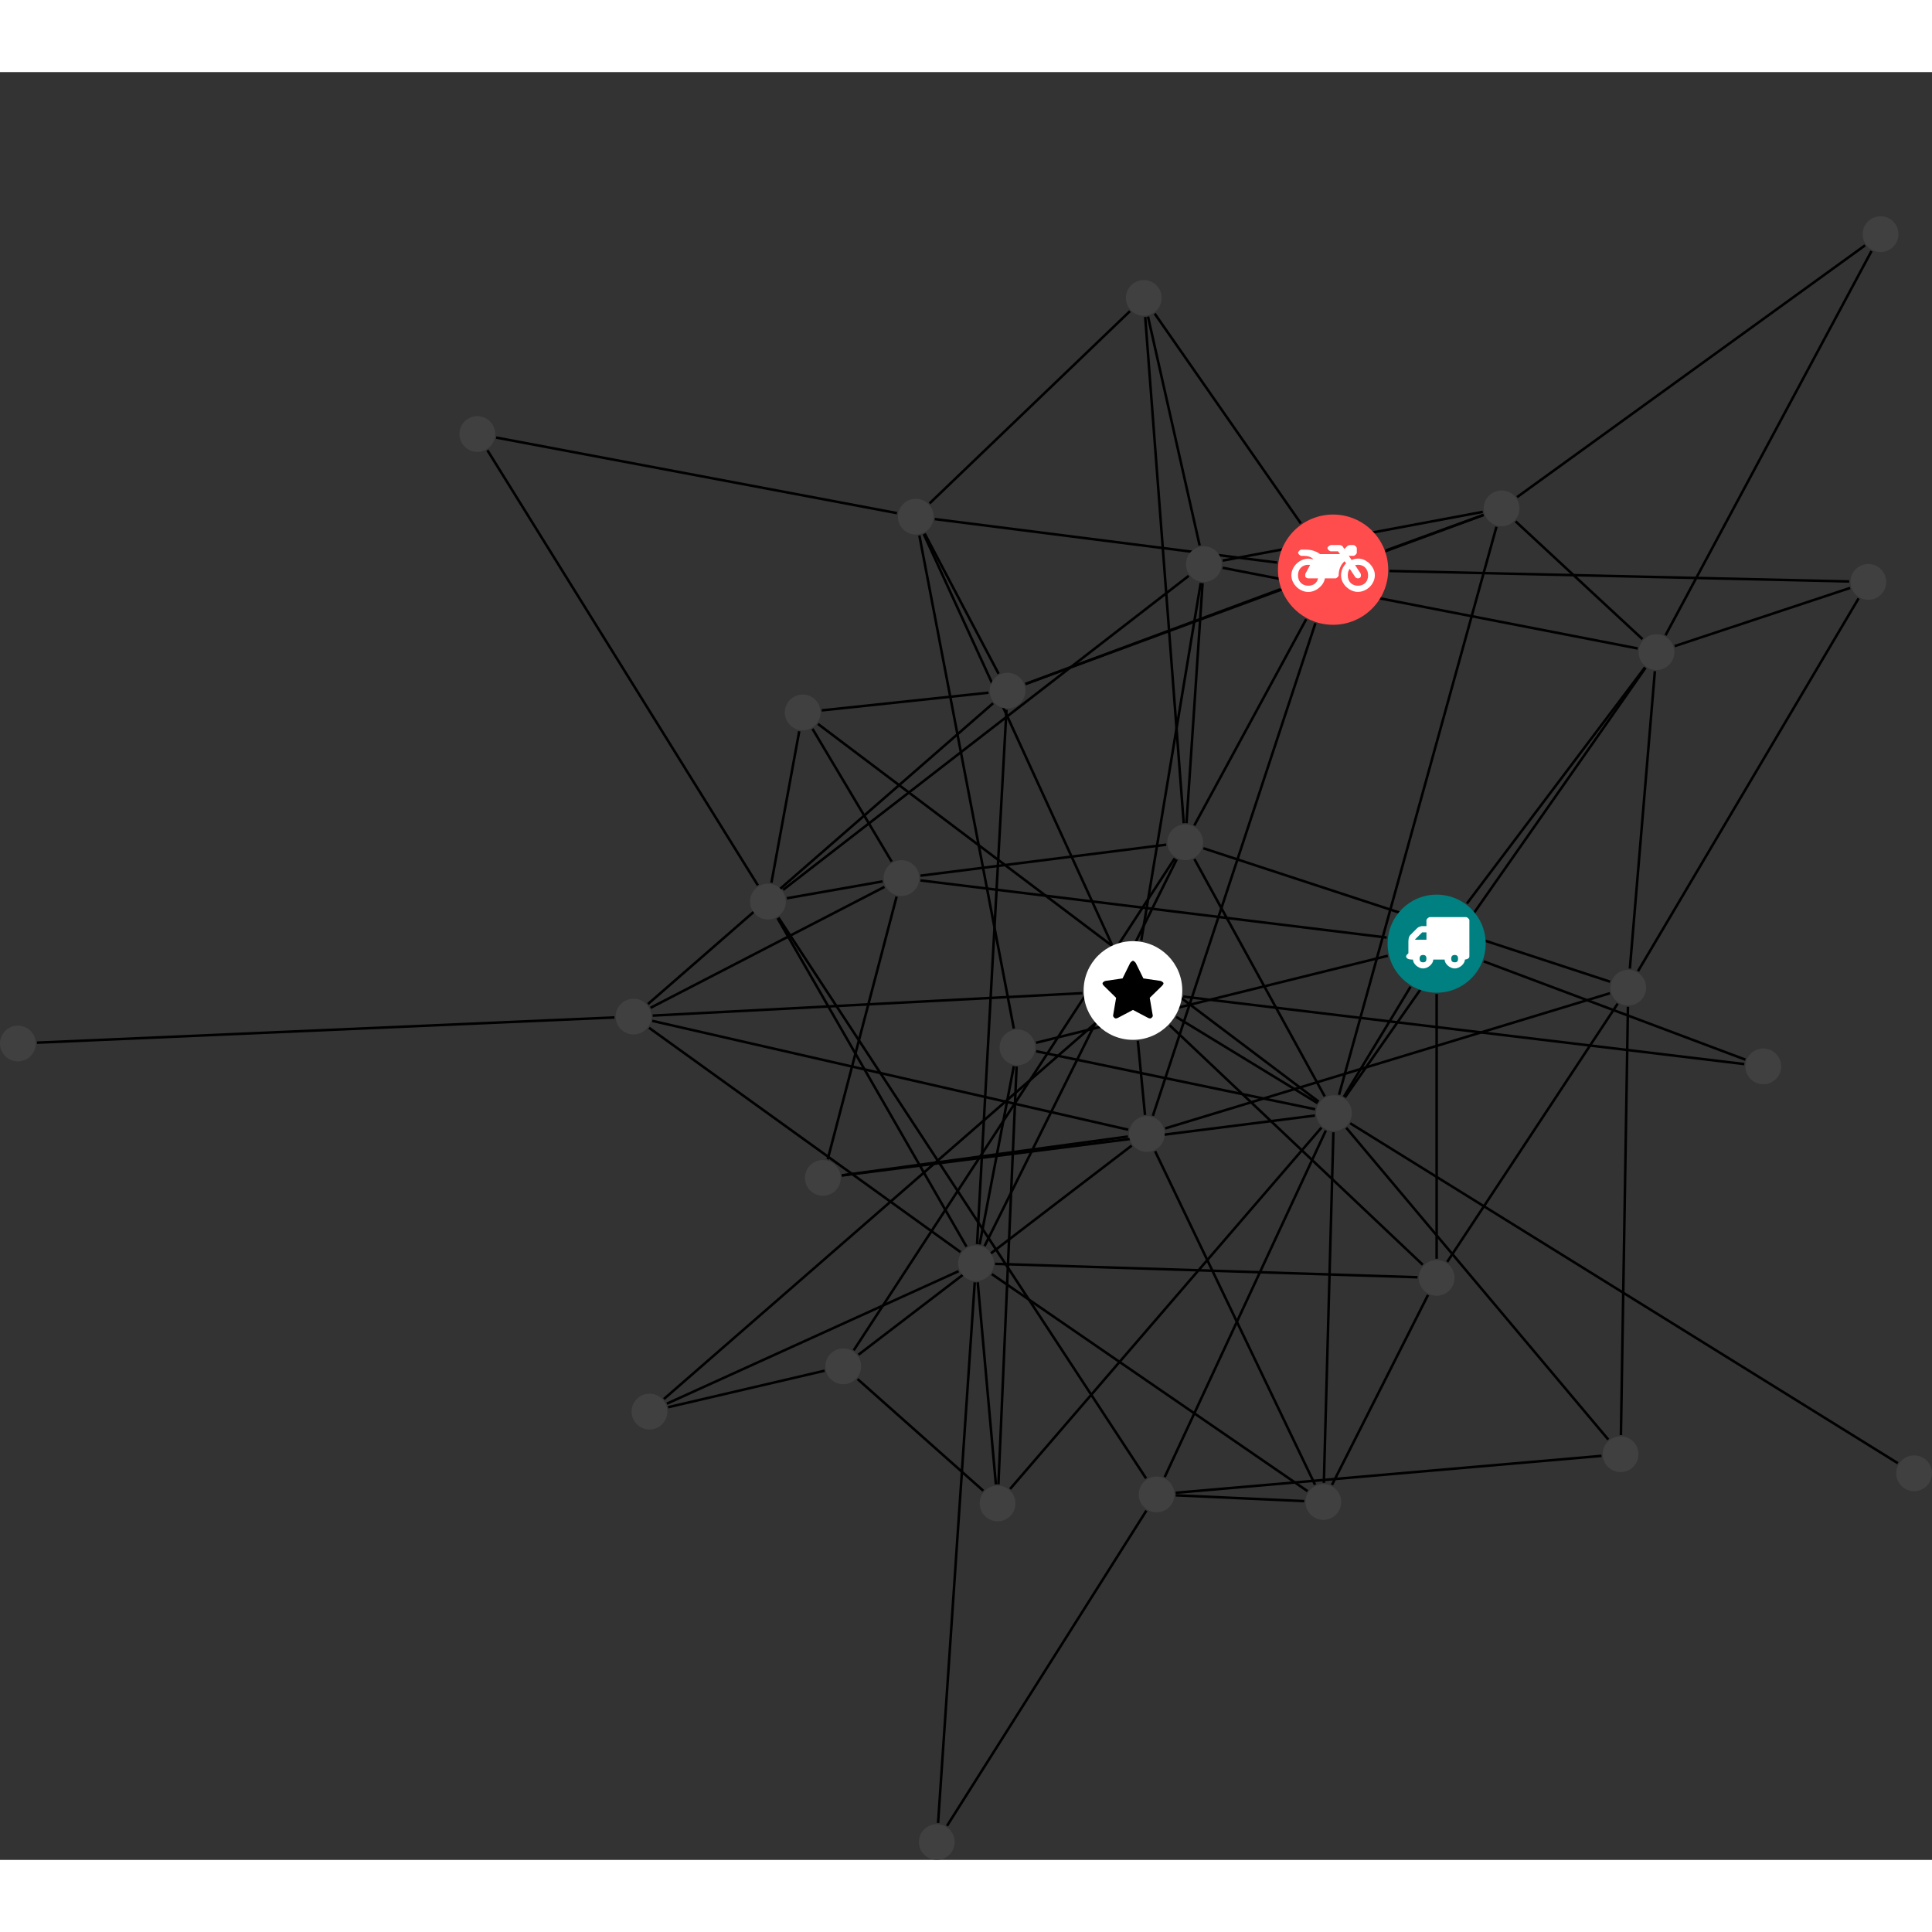 <?xml version="1.0" encoding="UTF-8"?>
<svg xmlns="http://www.w3.org/2000/svg" xmlns:xlink="http://www.w3.org/1999/xlink" width="304.456pt" height="304.456pt" viewBox="0.000 -22.720 304.456 281.736" version="1.1">
<rect x="0.000" y="-22.720" width="304.456" height="281.736" fill="#333333" stroke="none"/>
<defs>
<g>
<symbol overflow="visible" id="glyph0-0">
<path style="stroke:none;" d="M 1.422 -0.75 L 1.422 -7.922 L 3.562 -7.922 L 3.562 -0.891 L 1.422 -0.891 Z M 0.625 0 L 4.531 0 L 4.531 -8.812 L 0.438 -8.812 L 0.438 0 Z M 0.625 0 "/>
</symbol>
<symbol overflow="visible" id="glyph0-1">
<path style="stroke:none;" d="M 3.375 -0.844 C 3.375 -0.453 3.234 -0.266 2.844 -0.266 C 2.469 -0.266 2.297 -0.453 2.297 -0.844 C 2.297 -1.219 2.469 -1.422 2.844 -1.422 C 3.234 -1.422 3.375 -1.219 3.375 -0.844 Z M 1.594 -3.688 L 1.594 -3.859 C 1.594 -3.875 1.578 -3.875 1.594 -3.891 L 2.688 -4.969 C 2.703 -5 2.656 -4.984 2.688 -4.984 L 3.375 -4.984 L 3.375 -3.828 L 1.594 -3.828 Z M 8.359 -0.844 C 8.359 -0.453 8.219 -0.266 7.828 -0.266 C 7.453 -0.266 7.281 -0.453 7.281 -0.844 C 7.281 -1.219 7.453 -1.422 7.828 -1.422 C 8.219 -1.422 8.359 -1.219 8.359 -0.844 Z M 10.141 -6.891 C 10.141 -7.094 9.812 -7.391 9.609 -7.391 L 3.922 -7.391 C 3.719 -7.391 3.375 -7.094 3.375 -6.891 L 3.375 -5.969 L 2.672 -5.969 C 2.469 -5.969 2.078 -5.812 1.938 -5.672 L 0.844 -4.578 C 0.531 -4.266 0.531 -3.734 0.531 -3.328 L 0.531 -1.688 C 0.516 -1.688 0.172 -1.391 0.172 -1.203 C 0.172 -0.781 0.781 -0.703 1.062 -0.703 L 1.25 -0.703 C 1.25 -0.047 2.062 0.703 2.844 0.703 C 3.641 0.703 4.453 -0.047 4.453 -0.703 L 6.234 -0.703 C 6.234 -0.047 7.047 0.703 7.828 0.703 C 8.625 0.703 9.438 -0.047 9.438 -0.703 C 9.547 -0.703 10.141 -0.781 10.141 -1.203 Z M 10.141 -6.891 "/>
</symbol>
<symbol overflow="visible" id="glyph0-2">
<path style="stroke:none;" d="M 12.969 -2.906 C 12.844 -3.984 11.859 -5.016 10.781 -5.219 C 10.234 -5.328 9.703 -5.219 9.328 -5.031 L 8.875 -5.688 L 9.609 -5.688 C 9.812 -5.688 10.141 -5.984 10.141 -6.188 L 10.141 -6.891 C 10.141 -7.094 9.812 -7.391 9.609 -7.391 L 9.047 -7.391 C 8.969 -7.391 8.734 -7.312 8.656 -7.25 L 8.188 -6.766 L 7.891 -7.203 C 7.828 -7.281 7.594 -7.391 7.484 -7.391 L 6.078 -7.391 C 5.906 -7.391 5.547 -7.125 5.516 -6.953 C 5.484 -6.734 5.828 -6.406 6.047 -6.406 L 7.188 -6.406 L 7.484 -5.969 L 4.344 -5.969 C 4.141 -6.125 3.375 -6.672 2.141 -6.672 L 1.422 -6.672 C 1.219 -6.672 0.891 -6.375 0.891 -6.188 C 0.891 -5.984 1.219 -5.688 1.422 -5.688 L 1.781 -5.688 C 2.484 -5.688 2.906 -5.516 3.281 -5.188 L 3.25 -5.141 C 3.078 -5.188 2.797 -5.25 2.5 -5.25 C 1.109 -5.25 -0.172 -4 -0.172 -2.625 C -0.172 -1.25 1.109 0 2.5 0 C 3.75 0 4.953 -1.062 5.109 -2.141 L 6.766 -2.141 C 6.969 -2.141 7.281 -2.438 7.281 -2.625 C 7.281 -3.609 7.688 -4.391 8.219 -4.844 L 8.453 -4.5 C 7.969 -4.062 7.578 -3.203 7.672 -2.359 C 7.781 -1.172 8.969 -0.094 10.141 -0.016 C 11.703 0.094 13.156 -1.344 12.969 -2.906 Z M 2.5 -0.984 C 1.516 -0.984 0.875 -1.641 0.875 -2.625 C 0.875 -3.594 1.516 -4.281 2.5 -4.281 C 2.672 -4.281 2.844 -4.234 2.781 -4.25 L 2.047 -2.891 C 2 -2.781 2 -2.469 2.047 -2.359 C 2.125 -2.25 2.375 -2.141 2.5 -2.141 L 4.031 -2.141 C 3.891 -1.453 3.344 -0.984 2.5 -0.984 Z M 10.328 -0.984 C 9.344 -0.984 8.719 -1.641 8.719 -2.625 C 8.719 -3.109 8.859 -3.469 9.031 -3.641 L 9.906 -2.328 C 9.969 -2.219 10.203 -2.141 10.328 -2.141 C 10.391 -2.141 10.594 -2.188 10.641 -2.234 C 10.812 -2.344 10.844 -2.75 10.734 -2.922 L 9.875 -4.219 C 9.859 -4.219 10.094 -4.281 10.328 -4.281 C 11.297 -4.281 11.922 -3.594 11.922 -2.625 C 11.922 -1.641 11.297 -0.984 10.328 -0.984 Z M 10.328 -0.984 "/>
</symbol>
<symbol overflow="visible" id="glyph0-3">
<path style="stroke:none;" d="M 9.438 -5.078 C 9.438 -5.25 9.078 -5.453 8.938 -5.469 L 6.266 -5.859 L 5.078 -8.266 C 5.031 -8.375 4.75 -8.641 4.625 -8.641 C 4.5 -8.641 4.234 -8.375 4.172 -8.266 L 2.984 -5.859 L 0.312 -5.469 C 0.172 -5.453 -0.172 -5.25 -0.172 -5.078 C -0.172 -4.969 -0.062 -4.781 0.016 -4.719 L 1.969 -2.797 L 1.5 -0.062 C 1.5 -0.016 1.5 0.016 1.5 0.047 C 1.5 0.203 1.75 0.453 1.906 0.453 C 1.984 0.453 2.188 0.406 2.25 0.359 L 4.625 -0.891 L 7 0.359 C 7.062 0.406 7.266 0.453 7.344 0.453 C 7.5 0.453 7.75 0.203 7.75 0.047 C 7.75 0.016 7.75 -0.016 7.734 -0.062 L 7.266 -2.797 L 9.234 -4.719 C 9.297 -4.781 9.438 -4.969 9.438 -5.078 Z M 9.438 -5.078 "/>
</symbol>
</g>
<clipPath id="clip1">
  <path d="M 143 198 L 187 198 L 187 259.016 L 143 259.016 Z M 143 198 "/>
</clipPath>
<clipPath id="clip2">
  <path d="M 207 137 L 304.457 137 L 304.457 203 L 207 203 Z M 207 137 "/>
</clipPath>
<clipPath id="clip3">
  <path d="M 144 253 L 151 253 L 151 259.016 L 144 259.016 Z M 144 253 "/>
</clipPath>
<clipPath id="clip4">
  <path d="M 298 195 L 304.457 195 L 304.457 201 L 298 201 Z M 298 195 "/>
</clipPath>
</defs>
<g id="surface1">
<path style="fill:none;stroke-width:0.399;stroke-linecap:butt;stroke-linejoin:miter;stroke:rgb(0%,0%,0%);stroke-opacity:1;stroke-miterlimit:10;" d="M -0 -7.929 L -0 -49.647 " transform="matrix(1,0,0,-1,226.395,114.63)"/>
<path style="fill:none;stroke-width:0.399;stroke-linecap:butt;stroke-linejoin:miter;stroke:rgb(0%,0%,0%);stroke-opacity:1;stroke-miterlimit:10;" d="M -7.872 0.966 L -81.34 9.97 " transform="matrix(1,0,0,-1,226.395,114.63)"/>
<path style="fill:none;stroke-width:0.399;stroke-linecap:butt;stroke-linejoin:miter;stroke:rgb(0%,0%,0%);stroke-opacity:1;stroke-miterlimit:10;" d="M -4.11 -6.78 L -14.622 -24.124 " transform="matrix(1,0,0,-1,226.395,114.63)"/>
<path style="fill:none;stroke-width:0.399;stroke-linecap:butt;stroke-linejoin:miter;stroke:rgb(0%,0%,0%);stroke-opacity:1;stroke-miterlimit:10;" d="M 4.773 6.329 L 32.828 43.536 " transform="matrix(1,0,0,-1,226.395,114.63)"/>
<path style="fill:none;stroke-width:0.399;stroke-linecap:butt;stroke-linejoin:miter;stroke:rgb(0%,0%,0%);stroke-opacity:1;stroke-miterlimit:10;" d="M -7.696 -1.905 L -63.129 -15.616 " transform="matrix(1,0,0,-1,226.395,114.63)"/>
<path style="fill:none;stroke-width:0.399;stroke-linecap:butt;stroke-linejoin:miter;stroke:rgb(0%,0%,0%);stroke-opacity:1;stroke-miterlimit:10;" d="M 7.425 -2.788 L 48.652 -18.276 " transform="matrix(1,0,0,-1,226.395,114.63)"/>
<path style="fill:none;stroke-width:0.399;stroke-linecap:butt;stroke-linejoin:miter;stroke:rgb(0%,0%,0%);stroke-opacity:1;stroke-miterlimit:10;" d="M -1.36 -55.358 L -16.497 -85.292 " transform="matrix(1,0,0,-1,226.395,114.63)"/>
<path style="fill:none;stroke-width:0.399;stroke-linecap:butt;stroke-linejoin:miter;stroke:rgb(0%,0%,0%);stroke-opacity:1;stroke-miterlimit:10;" d="M -2.192 -50.593 L -42.067 -12.862 " transform="matrix(1,0,0,-1,226.395,114.63)"/>
<path style="fill:none;stroke-width:0.399;stroke-linecap:butt;stroke-linejoin:miter;stroke:rgb(0%,0%,0%);stroke-opacity:1;stroke-miterlimit:10;" d="M 1.664 -50.147 L 28.531 -9.448 " transform="matrix(1,0,0,-1,226.395,114.63)"/>
<path style="fill:none;stroke-width:0.399;stroke-linecap:butt;stroke-linejoin:miter;stroke:rgb(0%,0%,0%);stroke-opacity:1;stroke-miterlimit:10;" d="M -3.016 -52.569 L -69.571 -50.456 " transform="matrix(1,0,0,-1,226.395,114.63)"/>
<g clip-path="url(#clip1)" clip-rule="nonzero">
<path style="fill:none;stroke-width:0.399;stroke-linecap:butt;stroke-linejoin:miter;stroke:rgb(0%,0%,0%);stroke-opacity:1;stroke-miterlimit:10;" d="M -77.161 -139.018 L -45.743 -89.343 " transform="matrix(1,0,0,-1,226.395,114.63)"/>
</g>
<path style="fill:none;stroke-width:0.399;stroke-linecap:butt;stroke-linejoin:miter;stroke:rgb(0%,0%,0%);stroke-opacity:1;stroke-miterlimit:10;" d="M -78.567 -138.561 L -72.79 -53.374 " transform="matrix(1,0,0,-1,226.395,114.63)"/>
<path style="fill:none;stroke-width:0.399;stroke-linecap:butt;stroke-linejoin:miter;stroke:rgb(0%,0%,0%);stroke-opacity:1;stroke-miterlimit:10;" d="M -21.403 66.232 L -44.43 99.286 " transform="matrix(1,0,0,-1,226.395,114.63)"/>
<path style="fill:none;stroke-width:0.399;stroke-linecap:butt;stroke-linejoin:miter;stroke:rgb(0%,0%,0%);stroke-opacity:1;stroke-miterlimit:10;" d="M -25.137 60.056 L -79.09 66.911 " transform="matrix(1,0,0,-1,226.395,114.63)"/>
<path style="fill:none;stroke-width:0.399;stroke-linecap:butt;stroke-linejoin:miter;stroke:rgb(0%,0%,0%);stroke-opacity:1;stroke-miterlimit:10;" d="M -24.653 55.841 L -64.793 40.923 " transform="matrix(1,0,0,-1,226.395,114.63)"/>
<path style="fill:none;stroke-width:0.399;stroke-linecap:butt;stroke-linejoin:miter;stroke:rgb(0%,0%,0%);stroke-opacity:1;stroke-miterlimit:10;" d="M -7.438 58.735 L 65.011 57.079 " transform="matrix(1,0,0,-1,226.395,114.63)"/>
<path style="fill:none;stroke-width:0.399;stroke-linecap:butt;stroke-linejoin:miter;stroke:rgb(0%,0%,0%);stroke-opacity:1;stroke-miterlimit:10;" d="M -7.969 61.978 L 7.394 67.571 " transform="matrix(1,0,0,-1,226.395,114.63)"/>
<path style="fill:none;stroke-width:0.399;stroke-linecap:butt;stroke-linejoin:miter;stroke:rgb(0%,0%,0%);stroke-opacity:1;stroke-miterlimit:10;" d="M -19.106 50.497 L -44.719 -27.124 " transform="matrix(1,0,0,-1,226.395,114.63)"/>
<path style="fill:none;stroke-width:0.399;stroke-linecap:butt;stroke-linejoin:miter;stroke:rgb(0%,0%,0%);stroke-opacity:1;stroke-miterlimit:10;" d="M -20.559 51.126 L -38.188 18.63 " transform="matrix(1,0,0,-1,226.395,114.63)"/>
<path style="fill:none;stroke-width:0.399;stroke-linecap:butt;stroke-linejoin:miter;stroke:rgb(0%,0%,0%);stroke-opacity:1;stroke-miterlimit:10;" d="M -17.774 -84.968 L -16.27 -29.722 " transform="matrix(1,0,0,-1,226.395,114.63)"/>
<path style="fill:none;stroke-width:0.399;stroke-linecap:butt;stroke-linejoin:miter;stroke:rgb(0%,0%,0%);stroke-opacity:1;stroke-miterlimit:10;" d="M -20.872 -87.847 L -41.114 -86.929 " transform="matrix(1,0,0,-1,226.395,114.63)"/>
<path style="fill:none;stroke-width:0.399;stroke-linecap:butt;stroke-linejoin:miter;stroke:rgb(0%,0%,0%);stroke-opacity:1;stroke-miterlimit:10;" d="M -19.165 -85.265 L -44.364 -32.71 " transform="matrix(1,0,0,-1,226.395,114.63)"/>
<path style="fill:none;stroke-width:0.399;stroke-linecap:butt;stroke-linejoin:miter;stroke:rgb(0%,0%,0%);stroke-opacity:1;stroke-miterlimit:10;" d="M -20.344 -86.276 L -70.098 -52.073 " transform="matrix(1,0,0,-1,226.395,114.63)"/>
<path style="fill:none;stroke-width:0.399;stroke-linecap:butt;stroke-linejoin:miter;stroke:rgb(0%,0%,0%);stroke-opacity:1;stroke-miterlimit:10;" d="M -71.446 -86.21 L -91.254 -68.612 " transform="matrix(1,0,0,-1,226.395,114.63)"/>
<path style="fill:none;stroke-width:0.399;stroke-linecap:butt;stroke-linejoin:miter;stroke:rgb(0%,0%,0%);stroke-opacity:1;stroke-miterlimit:10;" d="M -67.219 -85.929 L -18.157 -28.991 " transform="matrix(1,0,0,-1,226.395,114.63)"/>
<path style="fill:none;stroke-width:0.399;stroke-linecap:butt;stroke-linejoin:miter;stroke:rgb(0%,0%,0%);stroke-opacity:1;stroke-miterlimit:10;" d="M -69.059 -85.198 L -66.192 -19.354 " transform="matrix(1,0,0,-1,226.395,114.63)"/>
<path style="fill:none;stroke-width:0.399;stroke-linecap:butt;stroke-linejoin:miter;stroke:rgb(0%,0%,0%);stroke-opacity:1;stroke-miterlimit:10;" d="M -69.457 -85.206 L -72.317 -53.366 " transform="matrix(1,0,0,-1,226.395,114.63)"/>
<path style="fill:none;stroke-width:0.399;stroke-linecap:butt;stroke-linejoin:miter;stroke:rgb(0%,0%,0%);stroke-opacity:1;stroke-miterlimit:10;" d="M -48.333 99.673 L -79.907 69.38 " transform="matrix(1,0,0,-1,226.395,114.63)"/>
<path style="fill:none;stroke-width:0.399;stroke-linecap:butt;stroke-linejoin:miter;stroke:rgb(0%,0%,0%);stroke-opacity:1;stroke-miterlimit:10;" d="M -45.489 98.817 L -37.348 62.755 " transform="matrix(1,0,0,-1,226.395,114.63)"/>
<path style="fill:none;stroke-width:0.399;stroke-linecap:butt;stroke-linejoin:miter;stroke:rgb(0%,0%,0%);stroke-opacity:1;stroke-miterlimit:10;" d="M -45.926 98.751 L -39.856 18.985 " transform="matrix(1,0,0,-1,226.395,114.63)"/>
<path style="fill:none;stroke-width:0.399;stroke-linecap:butt;stroke-linejoin:miter;stroke:rgb(0%,0%,0%);stroke-opacity:1;stroke-miterlimit:10;" d="M -51.18 -0.132 L -80.825 64.548 " transform="matrix(1,0,0,-1,226.395,114.63)"/>
<path style="fill:none;stroke-width:0.399;stroke-linecap:butt;stroke-linejoin:miter;stroke:rgb(0%,0%,0%);stroke-opacity:1;stroke-miterlimit:10;" d="M -55.821 -7.796 L -123.543 -11.335 " transform="matrix(1,0,0,-1,226.395,114.63)"/>
<path style="fill:none;stroke-width:0.399;stroke-linecap:butt;stroke-linejoin:miter;stroke:rgb(0%,0%,0%);stroke-opacity:1;stroke-miterlimit:10;" d="M -53.872 -12.62 L -121.774 -71.757 " transform="matrix(1,0,0,-1,226.395,114.63)"/>
<path style="fill:none;stroke-width:0.399;stroke-linecap:butt;stroke-linejoin:miter;stroke:rgb(0%,0%,0%);stroke-opacity:1;stroke-miterlimit:10;" d="M -41.051 -11.534 L -18.762 -25.136 " transform="matrix(1,0,0,-1,226.395,114.63)"/>
<path style="fill:none;stroke-width:0.399;stroke-linecap:butt;stroke-linejoin:miter;stroke:rgb(0%,0%,0%);stroke-opacity:1;stroke-miterlimit:10;" d="M -46.551 0.485 L -37.18 56.833 " transform="matrix(1,0,0,-1,226.395,114.63)"/>
<path style="fill:none;stroke-width:0.399;stroke-linecap:butt;stroke-linejoin:miter;stroke:rgb(0%,0%,0%);stroke-opacity:1;stroke-miterlimit:10;" d="M -47.09 -15.319 L -45.958 -26.987 " transform="matrix(1,0,0,-1,226.395,114.63)"/>
<path style="fill:none;stroke-width:0.399;stroke-linecap:butt;stroke-linejoin:miter;stroke:rgb(0%,0%,0%);stroke-opacity:1;stroke-miterlimit:10;" d="M -39.938 -8.335 L 48.48 -18.975 " transform="matrix(1,0,0,-1,226.395,114.63)"/>
<path style="fill:none;stroke-width:0.399;stroke-linecap:butt;stroke-linejoin:miter;stroke:rgb(0%,0%,0%);stroke-opacity:1;stroke-miterlimit:10;" d="M -80.676 64.622 L -69.032 42.54 " transform="matrix(1,0,0,-1,226.395,114.63)"/>
<path style="fill:none;stroke-width:0.399;stroke-linecap:butt;stroke-linejoin:miter;stroke:rgb(0%,0%,0%);stroke-opacity:1;stroke-miterlimit:10;" d="M -81.516 64.325 L -66.629 -13.378 " transform="matrix(1,0,0,-1,226.395,114.63)"/>
<path style="fill:none;stroke-width:0.399;stroke-linecap:butt;stroke-linejoin:miter;stroke:rgb(0%,0%,0%);stroke-opacity:1;stroke-miterlimit:10;" d="M -85.047 67.849 L -148.211 79.759 " transform="matrix(1,0,0,-1,226.395,114.63)"/>
<path style="fill:none;stroke-width:0.399;stroke-linecap:butt;stroke-linejoin:miter;stroke:rgb(0%,0%,0%);stroke-opacity:1;stroke-miterlimit:10;" d="M -96.45 -67.296 L -121.11 -73.05 " transform="matrix(1,0,0,-1,226.395,114.63)"/>
<path style="fill:none;stroke-width:0.399;stroke-linecap:butt;stroke-linejoin:miter;stroke:rgb(0%,0%,0%);stroke-opacity:1;stroke-miterlimit:10;" d="M -91.114 -64.776 L -48.063 -31.823 " transform="matrix(1,0,0,-1,226.395,114.63)"/>
<path style="fill:none;stroke-width:0.399;stroke-linecap:butt;stroke-linejoin:miter;stroke:rgb(0%,0%,0%);stroke-opacity:1;stroke-miterlimit:10;" d="M -91.86 -64.081 L -41.274 13.45 " transform="matrix(1,0,0,-1,226.395,114.63)"/>
<path style="fill:none;stroke-width:0.399;stroke-linecap:butt;stroke-linejoin:miter;stroke:rgb(0%,0%,0%);stroke-opacity:1;stroke-miterlimit:10;" d="M -123.875 -10.104 L -87.016 8.95 " transform="matrix(1,0,0,-1,226.395,114.63)"/>
<path style="fill:none;stroke-width:0.399;stroke-linecap:butt;stroke-linejoin:miter;stroke:rgb(0%,0%,0%);stroke-opacity:1;stroke-miterlimit:10;" d="M -124.282 -9.511 L -69.899 37.888 " transform="matrix(1,0,0,-1,226.395,114.63)"/>
<path style="fill:none;stroke-width:0.399;stroke-linecap:butt;stroke-linejoin:miter;stroke:rgb(0%,0%,0%);stroke-opacity:1;stroke-miterlimit:10;" d="M -129.571 -11.624 L -220.567 -15.6 " transform="matrix(1,0,0,-1,226.395,114.63)"/>
<path style="fill:none;stroke-width:0.399;stroke-linecap:butt;stroke-linejoin:miter;stroke:rgb(0%,0%,0%);stroke-opacity:1;stroke-miterlimit:10;" d="M -123.614 -12.163 L -48.61 -29.315 " transform="matrix(1,0,0,-1,226.395,114.63)"/>
<path style="fill:none;stroke-width:0.399;stroke-linecap:butt;stroke-linejoin:miter;stroke:rgb(0%,0%,0%);stroke-opacity:1;stroke-miterlimit:10;" d="M -124.11 -13.257 L -75.036 -48.597 " transform="matrix(1,0,0,-1,226.395,114.63)"/>
<path style="fill:none;stroke-width:0.399;stroke-linecap:butt;stroke-linejoin:miter;stroke:rgb(0%,0%,0%);stroke-opacity:1;stroke-miterlimit:10;" d="M -121.301 -72.487 L -75.332 -51.608 " transform="matrix(1,0,0,-1,226.395,114.63)"/>
<path style="fill:none;stroke-width:0.399;stroke-linecap:butt;stroke-linejoin:miter;stroke:rgb(0%,0%,0%);stroke-opacity:1;stroke-miterlimit:10;" d="M -85.102 7.419 L -95.961 -33.991 " transform="matrix(1,0,0,-1,226.395,114.63)"/>
<path style="fill:none;stroke-width:0.399;stroke-linecap:butt;stroke-linejoin:miter;stroke:rgb(0%,0%,0%);stroke-opacity:1;stroke-miterlimit:10;" d="M -87.309 9.814 L -102.399 7.157 " transform="matrix(1,0,0,-1,226.395,114.63)"/>
<path style="fill:none;stroke-width:0.399;stroke-linecap:butt;stroke-linejoin:miter;stroke:rgb(0%,0%,0%);stroke-opacity:1;stroke-miterlimit:10;" d="M -81.344 10.716 L -42.618 15.599 " transform="matrix(1,0,0,-1,226.395,114.63)"/>
<path style="fill:none;stroke-width:0.399;stroke-linecap:butt;stroke-linejoin:miter;stroke:rgb(0%,0%,0%);stroke-opacity:1;stroke-miterlimit:10;" d="M -85.883 12.931 L -98.356 33.853 " transform="matrix(1,0,0,-1,226.395,114.63)"/>
<path style="fill:none;stroke-width:0.399;stroke-linecap:butt;stroke-linejoin:miter;stroke:rgb(0%,0%,0%);stroke-opacity:1;stroke-miterlimit:10;" d="M 27.046 -78.143 L -14.247 -29.015 " transform="matrix(1,0,0,-1,226.395,114.63)"/>
<path style="fill:none;stroke-width:0.399;stroke-linecap:butt;stroke-linejoin:miter;stroke:rgb(0%,0%,0%);stroke-opacity:1;stroke-miterlimit:10;" d="M 25.98 -80.714 L -41.122 -86.53 " transform="matrix(1,0,0,-1,226.395,114.63)"/>
<path style="fill:none;stroke-width:0.399;stroke-linecap:butt;stroke-linejoin:miter;stroke:rgb(0%,0%,0%);stroke-opacity:1;stroke-miterlimit:10;" d="M 29.039 -77.436 L 30.144 -9.948 " transform="matrix(1,0,0,-1,226.395,114.63)"/>
<path style="fill:none;stroke-width:0.399;stroke-linecap:butt;stroke-linejoin:miter;stroke:rgb(0%,0%,0%);stroke-opacity:1;stroke-miterlimit:10;" d="M -64.79 40.915 L 7.398 67.56 " transform="matrix(1,0,0,-1,226.395,114.63)"/>
<path style="fill:none;stroke-width:0.399;stroke-linecap:butt;stroke-linejoin:miter;stroke:rgb(0%,0%,0%);stroke-opacity:1;stroke-miterlimit:10;" d="M -70.622 39.552 L -96.903 36.763 " transform="matrix(1,0,0,-1,226.395,114.63)"/>
<path style="fill:none;stroke-width:0.399;stroke-linecap:butt;stroke-linejoin:miter;stroke:rgb(0%,0%,0%);stroke-opacity:1;stroke-miterlimit:10;" d="M -67.79 36.86 L -72.422 -47.35 " transform="matrix(1,0,0,-1,226.395,114.63)"/>
<path style="fill:none;stroke-width:0.399;stroke-linecap:butt;stroke-linejoin:miter;stroke:rgb(0%,0%,0%);stroke-opacity:1;stroke-miterlimit:10;" d="M -15.379 -23.8 L 9.425 65.696 " transform="matrix(1,0,0,-1,226.395,114.63)"/>
<path style="fill:none;stroke-width:0.399;stroke-linecap:butt;stroke-linejoin:miter;stroke:rgb(0%,0%,0%);stroke-opacity:1;stroke-miterlimit:10;" d="M -19.18 -27.085 L -93.731 -36.53 " transform="matrix(1,0,0,-1,226.395,114.63)"/>
<path style="fill:none;stroke-width:0.399;stroke-linecap:butt;stroke-linejoin:miter;stroke:rgb(0%,0%,0%);stroke-opacity:1;stroke-miterlimit:10;" d="M -14.457 -24.233 L 32.914 43.47 " transform="matrix(1,0,0,-1,226.395,114.63)"/>
<path style="fill:none;stroke-width:0.399;stroke-linecap:butt;stroke-linejoin:miter;stroke:rgb(0%,0%,0%);stroke-opacity:1;stroke-miterlimit:10;" d="M -17.461 -29.444 L -42.856 -84.054 " transform="matrix(1,0,0,-1,226.395,114.63)"/>
<path style="fill:none;stroke-width:0.399;stroke-linecap:butt;stroke-linejoin:miter;stroke:rgb(0%,0%,0%);stroke-opacity:1;stroke-miterlimit:10;" d="M -19.141 -26.093 L -63.106 -16.956 " transform="matrix(1,0,0,-1,226.395,114.63)"/>
<path style="fill:none;stroke-width:0.399;stroke-linecap:butt;stroke-linejoin:miter;stroke:rgb(0%,0%,0%);stroke-opacity:1;stroke-miterlimit:10;" d="M -17.641 -24.061 L -38.172 13.333 " transform="matrix(1,0,0,-1,226.395,114.63)"/>
<path style="fill:none;stroke-width:0.399;stroke-linecap:butt;stroke-linejoin:miter;stroke:rgb(0%,0%,0%);stroke-opacity:1;stroke-miterlimit:10;" d="M -18.594 -24.89 L -97.493 34.626 " transform="matrix(1,0,0,-1,226.395,114.63)"/>
<g clip-path="url(#clip2)" clip-rule="nonzero">
<path style="fill:none;stroke-width:0.399;stroke-linecap:butt;stroke-linejoin:miter;stroke:rgb(0%,0%,0%);stroke-opacity:1;stroke-miterlimit:10;" d="M -13.622 -28.3 L 72.679 -81.87 " transform="matrix(1,0,0,-1,226.395,114.63)"/>
</g>
<path style="fill:none;stroke-width:0.399;stroke-linecap:butt;stroke-linejoin:miter;stroke:rgb(0%,0%,0%);stroke-opacity:1;stroke-miterlimit:10;" d="M 65.164 56.06 L 37.507 46.892 " transform="matrix(1,0,0,-1,226.395,114.63)"/>
<path style="fill:none;stroke-width:0.399;stroke-linecap:butt;stroke-linejoin:miter;stroke:rgb(0%,0%,0%);stroke-opacity:1;stroke-miterlimit:10;" d="M 66.492 54.411 L 31.73 -4.335 " transform="matrix(1,0,0,-1,226.395,114.63)"/>
<path style="fill:none;stroke-width:0.399;stroke-linecap:butt;stroke-linejoin:miter;stroke:rgb(0%,0%,0%);stroke-opacity:1;stroke-miterlimit:10;" d="M 12.441 66.552 L 32.433 47.997 " transform="matrix(1,0,0,-1,226.395,114.63)"/>
<path style="fill:none;stroke-width:0.399;stroke-linecap:butt;stroke-linejoin:miter;stroke:rgb(0%,0%,0%);stroke-opacity:1;stroke-miterlimit:10;" d="M 7.265 68.048 L -33.719 60.368 " transform="matrix(1,0,0,-1,226.395,114.63)"/>
<path style="fill:none;stroke-width:0.399;stroke-linecap:butt;stroke-linejoin:miter;stroke:rgb(0%,0%,0%);stroke-opacity:1;stroke-miterlimit:10;" d="M 12.675 70.372 L 67.511 110.044 " transform="matrix(1,0,0,-1,226.395,114.63)"/>
<path style="fill:none;stroke-width:0.399;stroke-linecap:butt;stroke-linejoin:miter;stroke:rgb(0%,0%,0%);stroke-opacity:1;stroke-miterlimit:10;" d="M -93.735 -36.503 L -48.657 -30.393 " transform="matrix(1,0,0,-1,226.395,114.63)"/>
<path style="fill:none;stroke-width:0.399;stroke-linecap:butt;stroke-linejoin:miter;stroke:rgb(0%,0%,0%);stroke-opacity:1;stroke-miterlimit:10;" d="M -103.719 4.11 L -45.786 -84.268 " transform="matrix(1,0,0,-1,226.395,114.63)"/>
<path style="fill:none;stroke-width:0.399;stroke-linecap:butt;stroke-linejoin:miter;stroke:rgb(0%,0%,0%);stroke-opacity:1;stroke-miterlimit:10;" d="M -106.965 9.196 L -149.586 77.755 " transform="matrix(1,0,0,-1,226.395,114.63)"/>
<path style="fill:none;stroke-width:0.399;stroke-linecap:butt;stroke-linejoin:miter;stroke:rgb(0%,0%,0%);stroke-opacity:1;stroke-miterlimit:10;" d="M -102.985 8.482 L -39.071 57.966 " transform="matrix(1,0,0,-1,226.395,114.63)"/>
<path style="fill:none;stroke-width:0.399;stroke-linecap:butt;stroke-linejoin:miter;stroke:rgb(0%,0%,0%);stroke-opacity:1;stroke-miterlimit:10;" d="M -104.829 9.603 L -100.446 33.474 " transform="matrix(1,0,0,-1,226.395,114.63)"/>
<path style="fill:none;stroke-width:0.399;stroke-linecap:butt;stroke-linejoin:miter;stroke:rgb(0%,0%,0%);stroke-opacity:1;stroke-miterlimit:10;" d="M -103.868 4.021 L -74.09 -47.745 " transform="matrix(1,0,0,-1,226.395,114.63)"/>
<path style="fill:none;stroke-width:0.399;stroke-linecap:butt;stroke-linejoin:miter;stroke:rgb(0%,0%,0%);stroke-opacity:1;stroke-miterlimit:10;" d="M 34.39 42.939 L 30.449 -3.925 " transform="matrix(1,0,0,-1,226.395,114.63)"/>
<path style="fill:none;stroke-width:0.399;stroke-linecap:butt;stroke-linejoin:miter;stroke:rgb(0%,0%,0%);stroke-opacity:1;stroke-miterlimit:10;" d="M 31.683 46.521 L -33.723 59.235 " transform="matrix(1,0,0,-1,226.395,114.63)"/>
<path style="fill:none;stroke-width:0.399;stroke-linecap:butt;stroke-linejoin:miter;stroke:rgb(0%,0%,0%);stroke-opacity:1;stroke-miterlimit:10;" d="M 36.07 48.603 L 68.531 109.153 " transform="matrix(1,0,0,-1,226.395,114.63)"/>
<path style="fill:none;stroke-width:0.399;stroke-linecap:butt;stroke-linejoin:miter;stroke:rgb(0%,0%,0%);stroke-opacity:1;stroke-miterlimit:10;" d="M -66.629 -19.304 L -72.016 -47.397 " transform="matrix(1,0,0,-1,226.395,114.63)"/>
<path style="fill:none;stroke-width:0.399;stroke-linecap:butt;stroke-linejoin:miter;stroke:rgb(0%,0%,0%);stroke-opacity:1;stroke-miterlimit:10;" d="M 27.308 -7.808 L -42.778 -29.112 " transform="matrix(1,0,0,-1,226.395,114.63)"/>
<path style="fill:none;stroke-width:0.399;stroke-linecap:butt;stroke-linejoin:miter;stroke:rgb(0%,0%,0%);stroke-opacity:1;stroke-miterlimit:10;" d="M 27.328 -5.991 L -36.758 15.036 " transform="matrix(1,0,0,-1,226.395,114.63)"/>
<path style="fill:none;stroke-width:0.399;stroke-linecap:butt;stroke-linejoin:miter;stroke:rgb(0%,0%,0%);stroke-opacity:1;stroke-miterlimit:10;" d="M -36.887 56.802 L -39.422 18.989 " transform="matrix(1,0,0,-1,226.395,114.63)"/>
<path style="fill:none;stroke-width:0.399;stroke-linecap:butt;stroke-linejoin:miter;stroke:rgb(0%,0%,0%);stroke-opacity:1;stroke-miterlimit:10;" d="M -40.969 13.275 L -71.243 -47.659 " transform="matrix(1,0,0,-1,226.395,114.63)"/>
<path style=" stroke:none;fill-rule:nonzero;fill:rgb(0%,50%,50%);fill-opacity:1;" d="M 234.125 114.629 C 234.125 110.363 230.664 106.902 226.395 106.902 C 222.125 106.902 218.668 110.363 218.668 114.629 C 218.668 118.898 222.125 122.359 226.395 122.359 C 230.664 122.359 234.125 118.898 234.125 114.629 Z M 234.125 114.629 "/>
<g style="fill:rgb(100%,100%,100%);fill-opacity:1;">
  <use xlink:href="#glyph0-1" x="221.413" y="117.833"/>
</g>
<path style=" stroke:none;fill-rule:nonzero;fill:rgb(25%,25%,25%);fill-opacity:1;" d="M 229.215 167.293 C 229.215 165.738 227.953 164.477 226.395 164.477 C 224.84 164.477 223.578 165.738 223.578 167.293 C 223.578 168.852 224.84 170.113 226.395 170.113 C 227.953 170.113 229.215 168.852 229.215 167.293 Z M 229.215 167.293 "/>
<g clip-path="url(#clip3)" clip-rule="nonzero">
<path style=" stroke:none;fill-rule:nonzero;fill:rgb(25%,25%,25%);fill-opacity:1;" d="M 150.441 256.199 C 150.441 254.641 149.18 253.379 147.621 253.379 C 146.066 253.379 144.805 254.641 144.805 256.199 C 144.805 257.754 146.066 259.016 147.621 259.016 C 149.18 259.016 150.441 257.754 150.441 256.199 Z M 150.441 256.199 "/>
</g>
<path style=" stroke:none;fill-rule:nonzero;fill:rgb(100%,29.999%,29.999%);fill-opacity:1;" d="M 218.762 55.691 C 218.762 50.895 214.871 47.004 210.074 47.004 C 205.273 47.004 201.387 50.895 201.387 55.691 C 201.387 60.488 205.273 64.379 210.074 64.379 C 214.871 64.379 218.762 60.488 218.762 55.691 Z M 218.762 55.691 "/>
<g style="fill:rgb(100%,100%,100%);fill-opacity:1;">
  <use xlink:href="#glyph0-2" x="203.672" y="59.204"/>
</g>
<path style=" stroke:none;fill-rule:nonzero;fill:rgb(25%,25%,25%);fill-opacity:1;" d="M 211.355 202.613 C 211.355 201.059 210.094 199.797 208.535 199.797 C 206.98 199.797 205.719 201.059 205.719 202.613 C 205.719 204.172 206.98 205.434 208.535 205.434 C 210.094 205.434 211.355 204.172 211.355 202.613 Z M 211.355 202.613 "/>
<path style=" stroke:none;fill-rule:nonzero;fill:rgb(25%,25%,25%);fill-opacity:1;" d="M 160.023 202.84 C 160.023 201.285 158.762 200.023 157.207 200.023 C 155.648 200.023 154.387 201.285 154.387 202.84 C 154.387 204.398 155.648 205.66 157.207 205.66 C 158.762 205.66 160.023 204.398 160.023 202.84 Z M 160.023 202.84 "/>
<path style=" stroke:none;fill-rule:nonzero;fill:rgb(25%,25%,25%);fill-opacity:1;" d="M 183.059 12.867 C 183.059 11.312 181.797 10.051 180.238 10.051 C 178.684 10.051 177.422 11.312 177.422 12.867 C 177.422 14.426 178.684 15.688 180.238 15.688 C 181.797 15.688 183.059 14.426 183.059 12.867 Z M 183.059 12.867 "/>
<path style=" stroke:none;fill-rule:nonzero;fill:rgb(100%,100%,100%);fill-opacity:1;" d="M 186.312 122.012 C 186.312 117.715 182.832 114.234 178.535 114.234 C 174.242 114.234 170.762 117.715 170.762 122.012 C 170.762 126.305 174.242 129.785 178.535 129.785 C 182.832 129.785 186.312 126.305 186.312 122.012 Z M 186.312 122.012 "/>
<g style="fill:rgb(0%,0%,0%);fill-opacity:1;">
  <use xlink:href="#glyph0-3" x="173.915" y="125.961"/>
</g>
<path style=" stroke:none;fill-rule:nonzero;fill:rgb(25%,25%,25%);fill-opacity:1;" d="M 147.133 47.34 C 147.133 45.785 145.871 44.523 144.312 44.523 C 142.758 44.523 141.496 45.785 141.496 47.34 C 141.496 48.895 142.758 50.156 144.312 50.156 C 145.871 50.156 147.133 48.895 147.133 47.34 Z M 147.133 47.34 "/>
<path style=" stroke:none;fill-rule:nonzero;fill:rgb(25%,25%,25%);fill-opacity:1;" d="M 135.703 181.238 C 135.703 179.68 134.441 178.422 132.887 178.422 C 131.328 178.422 130.066 179.68 130.066 181.238 C 130.066 182.793 131.328 184.055 132.887 184.055 C 134.441 184.055 135.703 182.793 135.703 181.238 Z M 135.703 181.238 "/>
<path style=" stroke:none;fill-rule:nonzero;fill:rgb(25%,25%,25%);fill-opacity:1;" d="M 102.656 126.121 C 102.656 124.566 101.395 123.305 99.84 123.305 C 98.281 123.305 97.02 124.566 97.02 126.121 C 97.02 127.676 98.281 128.938 99.84 128.938 C 101.395 128.938 102.656 127.676 102.656 126.121 Z M 102.656 126.121 "/>
<path style=" stroke:none;fill-rule:nonzero;fill:rgb(25%,25%,25%);fill-opacity:1;" d="M 105.168 188.367 C 105.168 186.809 103.906 185.547 102.348 185.547 C 100.793 185.547 99.531 186.809 99.531 188.367 C 99.531 189.922 100.793 191.184 102.348 191.184 C 103.906 191.184 105.168 189.922 105.168 188.367 Z M 105.168 188.367 "/>
<path style=" stroke:none;fill-rule:nonzero;fill:rgb(25%,25%,25%);fill-opacity:1;" d="M 144.879 104.293 C 144.879 102.734 143.617 101.473 142.059 101.473 C 140.504 101.473 139.242 102.734 139.242 104.293 C 139.242 105.848 140.504 107.109 142.059 107.109 C 143.617 107.109 144.879 105.848 144.879 104.293 Z M 144.879 104.293 "/>
<path style=" stroke:none;fill-rule:nonzero;fill:rgb(25%,25%,25%);fill-opacity:1;" d="M 258.199 195.082 C 258.199 193.523 256.938 192.262 255.383 192.262 C 253.824 192.262 252.562 193.523 252.562 195.082 C 252.562 196.637 253.824 197.898 255.383 197.898 C 256.938 197.898 258.199 196.637 258.199 195.082 Z M 258.199 195.082 "/>
<path style=" stroke:none;fill-rule:nonzero;fill:rgb(25%,25%,25%);fill-opacity:1;" d="M 161.59 74.758 C 161.59 73.203 160.328 71.941 158.773 71.941 C 157.215 71.941 155.953 73.203 155.953 74.758 C 155.953 76.312 157.215 77.574 158.773 77.574 C 160.328 77.574 161.59 76.312 161.59 74.758 Z M 161.59 74.758 "/>
<path style=" stroke:none;fill-rule:nonzero;fill:rgb(25%,25%,25%);fill-opacity:1;" d="M 213.027 141.336 C 213.027 139.777 211.766 138.516 210.207 138.516 C 208.652 138.516 207.391 139.777 207.391 141.336 C 207.391 142.891 208.652 144.152 210.207 144.152 C 211.766 144.152 213.027 142.891 213.027 141.336 Z M 213.027 141.336 "/>
<path style=" stroke:none;fill-rule:nonzero;fill:rgb(25%,25%,25%);fill-opacity:1;" d="M 297.242 57.621 C 297.242 56.062 295.98 54.801 294.422 54.801 C 292.867 54.801 291.605 56.062 291.605 57.621 C 291.605 59.176 292.867 60.438 294.422 60.438 C 295.98 60.438 297.242 59.176 297.242 57.621 Z M 297.242 57.621 "/>
<path style=" stroke:none;fill-rule:nonzero;fill:rgb(25%,25%,25%);fill-opacity:1;" d="M 5.637 130.359 C 5.637 128.805 4.375 127.543 2.816 127.543 C 1.262 127.543 0 128.805 0 130.359 C 0 131.918 1.262 133.18 2.816 133.18 C 4.375 133.18 5.637 131.918 5.637 130.359 Z M 5.637 130.359 "/>
<path style=" stroke:none;fill-rule:nonzero;fill:rgb(25%,25%,25%);fill-opacity:1;" d="M 239.445 46.027 C 239.445 44.469 238.184 43.207 236.625 43.207 C 235.07 43.207 233.809 44.469 233.809 46.027 C 233.809 47.582 235.07 48.844 236.625 48.844 C 238.184 48.844 239.445 47.582 239.445 46.027 Z M 239.445 46.027 "/>
<path style=" stroke:none;fill-rule:nonzero;fill:rgb(25%,25%,25%);fill-opacity:1;" d="M 132.488 151.539 C 132.488 149.98 131.227 148.719 129.672 148.719 C 128.113 148.719 126.852 149.98 126.852 151.539 C 126.852 153.094 128.113 154.355 129.672 154.355 C 131.227 154.355 132.488 153.094 132.488 151.539 Z M 132.488 151.539 "/>
<path style=" stroke:none;fill-rule:nonzero;fill:rgb(25%,25%,25%);fill-opacity:1;" d="M 123.84 107.992 C 123.84 106.438 122.578 105.176 121.023 105.176 C 119.465 105.176 118.203 106.438 118.203 107.992 C 118.203 109.551 119.465 110.812 121.023 110.812 C 122.578 110.812 123.84 109.551 123.84 107.992 Z M 123.84 107.992 "/>
<path style=" stroke:none;fill-rule:nonzero;fill:rgb(25%,25%,25%);fill-opacity:1;" d="M 263.855 68.688 C 263.855 67.129 262.594 65.867 261.039 65.867 C 259.484 65.867 258.223 67.129 258.223 68.688 C 258.223 70.242 259.484 71.504 261.039 71.504 C 262.594 71.504 263.855 70.242 263.855 68.688 Z M 263.855 68.688 "/>
<path style=" stroke:none;fill-rule:nonzero;fill:rgb(25%,25%,25%);fill-opacity:1;" d="M 185.086 201.422 C 185.086 199.863 183.824 198.602 182.266 198.602 C 180.711 198.602 179.449 199.863 179.449 201.422 C 179.449 202.977 180.711 204.238 182.266 204.238 C 183.824 204.238 185.086 202.977 185.086 201.422 Z M 185.086 201.422 "/>
<path style=" stroke:none;fill-rule:nonzero;fill:rgb(25%,25%,25%);fill-opacity:1;" d="M 163.152 130.973 C 163.152 129.414 161.891 128.152 160.336 128.152 C 158.781 128.152 157.52 129.414 157.52 130.973 C 157.52 132.527 158.781 133.789 160.336 133.789 C 161.891 133.789 163.152 132.527 163.152 130.973 Z M 163.152 130.973 "/>
<path style=" stroke:none;fill-rule:nonzero;fill:rgb(25%,25%,25%);fill-opacity:1;" d="M 259.406 121.559 C 259.406 120.004 258.145 118.742 256.59 118.742 C 255.031 118.742 253.77 120.004 253.77 121.559 C 253.77 123.117 255.031 124.379 256.59 124.379 C 258.145 124.379 259.406 123.117 259.406 121.559 Z M 259.406 121.559 "/>
<path style=" stroke:none;fill-rule:nonzero;fill:rgb(25%,25%,25%);fill-opacity:1;" d="M 78.035 34.312 C 78.035 32.758 76.773 31.496 75.219 31.496 C 73.664 31.496 72.402 32.758 72.402 34.312 C 72.402 35.871 73.664 37.133 75.219 37.133 C 76.773 37.133 78.035 35.871 78.035 34.312 Z M 78.035 34.312 "/>
<path style=" stroke:none;fill-rule:nonzero;fill:rgb(25%,25%,25%);fill-opacity:1;" d="M 192.527 54.82 C 192.527 53.262 191.266 52 189.711 52 C 188.156 52 186.895 53.262 186.895 54.82 C 186.895 56.375 188.156 57.637 189.711 57.637 C 191.266 57.637 192.527 56.375 192.527 54.82 Z M 192.527 54.82 "/>
<path style=" stroke:none;fill-rule:nonzero;fill:rgb(25%,25%,25%);fill-opacity:1;" d="M 299.168 2.816 C 299.168 1.262 297.906 0 296.352 0 C 294.793 0 293.531 1.262 293.531 2.816 C 293.531 4.375 294.793 5.637 296.352 5.637 C 297.906 5.637 299.168 4.375 299.168 2.816 Z M 299.168 2.816 "/>
<path style=" stroke:none;fill-rule:nonzero;fill:rgb(25%,25%,25%);fill-opacity:1;" d="M 183.547 144.617 C 183.547 143.062 182.285 141.801 180.727 141.801 C 179.172 141.801 177.91 143.062 177.91 144.617 C 177.91 146.176 179.172 147.438 180.727 147.438 C 182.285 147.438 183.547 146.176 183.547 144.617 Z M 183.547 144.617 "/>
<path style=" stroke:none;fill-rule:nonzero;fill:rgb(25%,25%,25%);fill-opacity:1;" d="M 189.59 98.652 C 189.59 97.094 188.328 95.832 186.77 95.832 C 185.215 95.832 183.953 97.094 183.953 98.652 C 183.953 100.207 185.215 101.469 186.77 101.469 C 188.328 101.469 189.59 100.207 189.59 98.652 Z M 189.59 98.652 "/>
<path style=" stroke:none;fill-rule:nonzero;fill:rgb(25%,25%,25%);fill-opacity:1;" d="M 280.688 133.969 C 280.688 132.41 279.426 131.148 277.867 131.148 C 276.312 131.148 275.051 132.41 275.051 133.969 C 275.051 135.523 276.312 136.785 277.867 136.785 C 279.426 136.785 280.688 135.523 280.688 133.969 Z M 280.688 133.969 "/>
<path style=" stroke:none;fill-rule:nonzero;fill:rgb(25%,25%,25%);fill-opacity:1;" d="M 129.312 78.188 C 129.312 76.629 128.051 75.367 126.492 75.367 C 124.938 75.367 123.676 76.629 123.676 78.188 C 123.676 79.742 124.938 81.004 126.492 81.004 C 128.051 81.004 129.312 79.742 129.312 78.188 Z M 129.312 78.188 "/>
<path style=" stroke:none;fill-rule:nonzero;fill:rgb(25%,25%,25%);fill-opacity:1;" d="M 156.629 164.992 C 156.629 163.434 155.367 162.172 153.809 162.172 C 152.254 162.172 150.992 163.434 150.992 164.992 C 150.992 166.547 152.254 167.809 153.809 167.809 C 155.367 167.809 156.629 166.547 156.629 164.992 Z M 156.629 164.992 "/>
<g clip-path="url(#clip4)" clip-rule="nonzero">
<path style=" stroke:none;fill-rule:nonzero;fill:rgb(25%,25%,25%);fill-opacity:1;" d="M 304.457 198.09 C 304.457 196.531 303.195 195.27 301.637 195.27 C 300.082 195.27 298.82 196.531 298.82 198.09 C 298.82 199.645 300.082 200.906 301.637 200.906 C 303.195 200.906 304.457 199.645 304.457 198.09 Z M 304.457 198.09 "/>
</g>
</g>
</svg>

